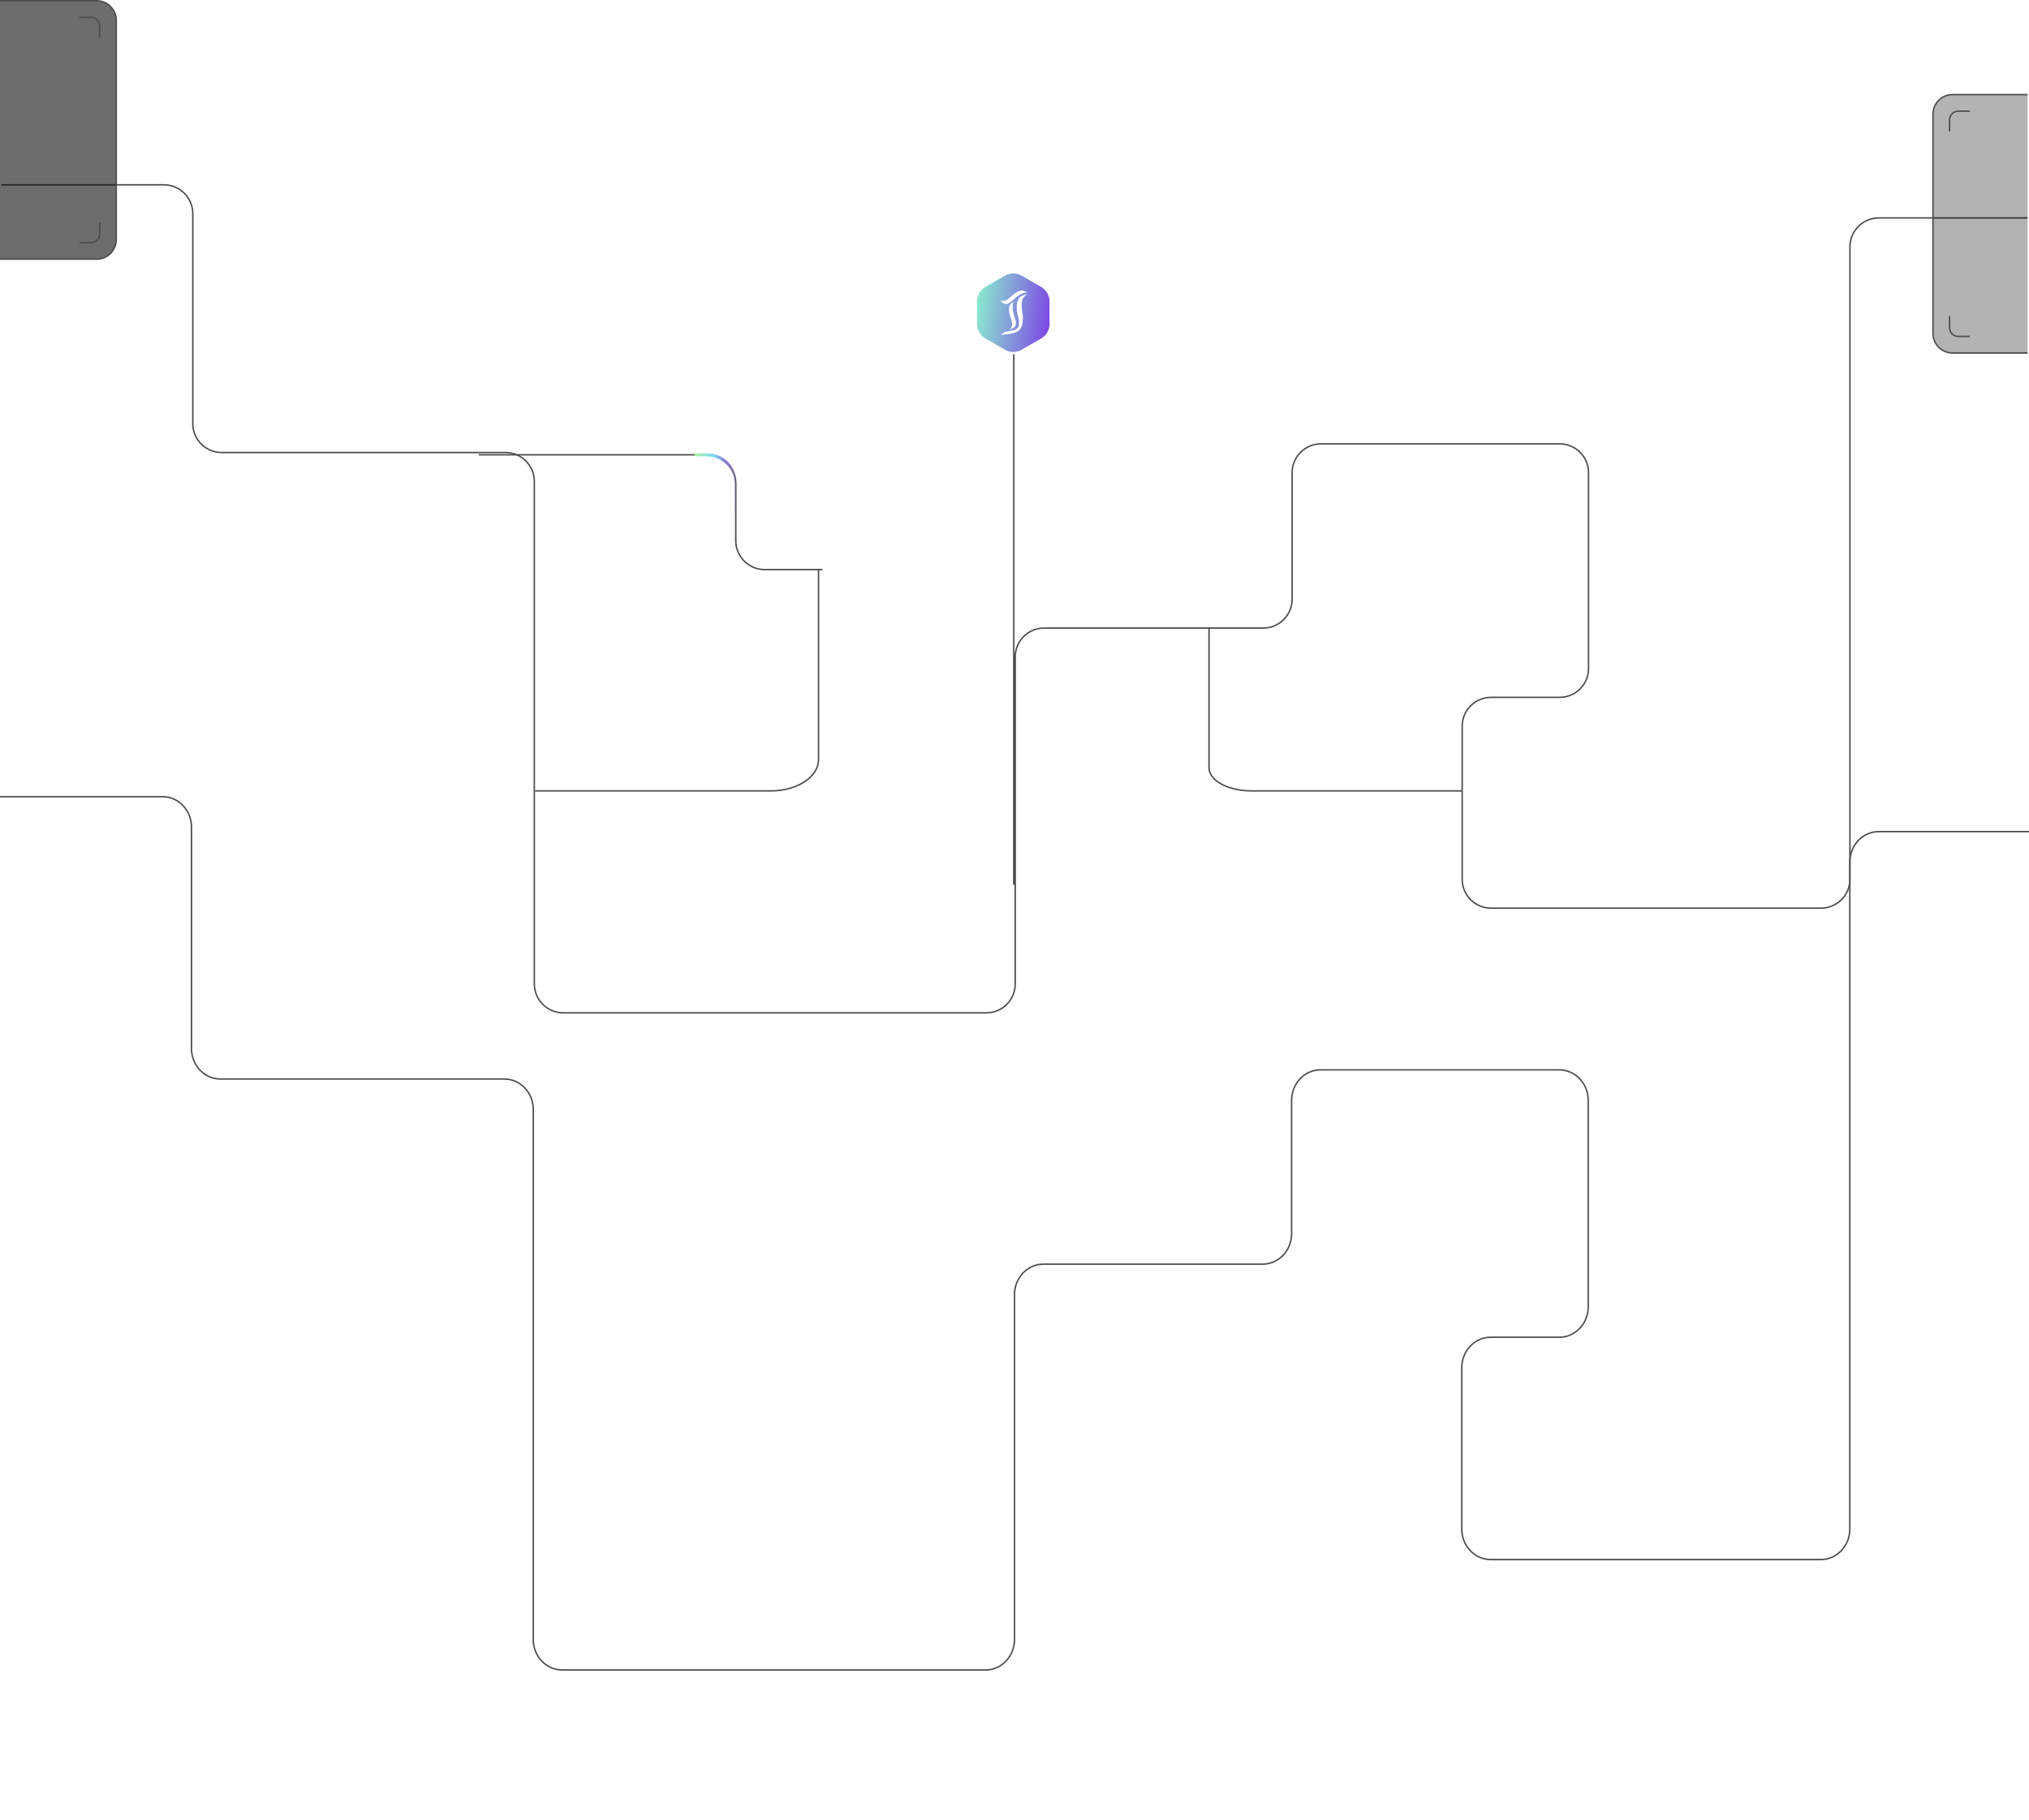 <svg width="1403" height="1259" viewBox="0 0 1403 1259" fill="none" xmlns="http://www.w3.org/2000/svg">
<path d="M1403 575.166H1299.07C1288.03 575.166 1279.09 584.597 1279.09 596.23V1057.58C1279.09 1069.21 1270.14 1078.64 1259.1 1078.64H1030.77C1019.72 1078.64 1010.78 1069.21 1010.78 1057.58V945.943C1010.78 934.31 1019.72 924.88 1030.77 924.88H1078.23C1089.27 924.88 1098.22 915.45 1098.22 903.816V836.412V761.021C1098.22 749.388 1089.27 739.958 1078.23 739.958H913.099C902.061 739.958 893.113 749.388 893.113 761.021V853.263C893.113 864.897 884.166 874.327 873.128 874.327H721.486C710.448 874.327 701.5 883.757 701.5 895.391V1133.94C701.5 1145.57 692.552 1155 681.514 1155H388.723C377.685 1155 368.737 1145.57 368.737 1133.94V767.34C368.737 755.707 359.79 746.277 348.751 746.277H152.391C141.353 746.277 132.406 736.847 132.406 725.213V572.064C132.406 560.43 123.458 551 112.42 551H0" stroke="#4C4C4C" stroke-width="0.999"/>
<g clip-path="url(#clip0_416_10978)">
<path d="M370 547H533.197C551.314 547 566 537.284 566 525.298V445.543V394" stroke="#4C4C4C" stroke-width="0.999"/>
<path d="M1403 150.731H1299.15C1288.11 150.731 1279.18 159.672 1279.18 170.703V608.133C1279.18 619.163 1270.24 628.104 1259.2 628.104H1031.03C1019.99 628.104 1011.06 619.163 1011.06 608.133V502.284C1011.06 491.253 1019.99 482.312 1031.03 482.312H1078.46C1089.5 482.312 1098.43 473.371 1098.43 462.341V398.432V326.95C1098.43 315.92 1089.5 306.978 1078.46 306.978H913.447C902.417 306.978 893.475 315.92 893.475 326.95V414.409C893.475 425.439 884.534 434.381 873.504 434.381H721.97C710.94 434.381 701.999 443.322 701.999 454.352V680.529C701.999 691.56 693.057 700.501 682.027 700.501H389.444C378.414 700.501 369.473 691.56 369.473 680.529V332.941C369.473 321.911 360.532 312.97 349.501 312.97H153.281C142.251 312.97 133.31 304.028 133.31 292.998V147.789C133.31 136.759 124.369 127.818 113.338 127.818H0.999" stroke="#4C4C4C" stroke-width="0.999"/>
<path d="M701 612L701 245" stroke="#4C4C4C" stroke-width="0.999"/>
<path d="M331.028 314.551H488.803C499.833 314.551 508.774 323.493 508.774 334.523V373.967C508.774 384.997 517.716 393.938 528.746 393.938H568.689" stroke="#4C4C4C" stroke-width="0.999"/>
<path d="M481.313 314.551H488.803C499.833 314.551 508.774 323.493 508.774 334.523V353.995" stroke="url(#paint0_linear_416_10978)" stroke-width="1.997" stroke-linecap="round"/>
<g opacity="0.6" filter="url(#filter0_f_416_10978)">
<path d="M481.313 314.551H488.803C499.833 314.551 508.774 323.493 508.774 334.523V353.995" stroke="url(#paint1_linear_416_10978)" stroke-width="1.997" stroke-linecap="round"/>
</g>
<g opacity="0.6" filter="url(#filter1_f_416_10978)">
<path d="M545.722 700.501H597.148" stroke="url(#paint2_linear_416_10978)" stroke-width="1.997" stroke-linecap="round"/>
</g>
<path d="M545.722 700.501H597.148" stroke="url(#paint3_linear_416_10978)" stroke-width="1.997" stroke-linecap="round"/>
<path d="M701 303.567V277.604" stroke="url(#paint4_linear_416_10978)" stroke-width="1.997" stroke-linecap="round"/>
<g opacity="0.6" filter="url(#filter2_f_416_10978)">
<path d="M701 303.567V277.604" stroke="url(#paint5_linear_416_10978)" stroke-width="1.997" stroke-linecap="round"/>
</g>
<g opacity="0.5" filter="url(#filter3_f_416_10978)">
<path d="M701.999 556.207V576.178" stroke="url(#paint6_linear_416_10978)" stroke-width="1.997" stroke-linecap="round"/>
</g>
<path d="M701.999 556.207V576.178" stroke="url(#paint7_linear_416_10978)" stroke-width="1.997" stroke-linecap="round"/>
<path d="M66.825 0.5H-121.746C-129.236 0.5 -135.307 6.571 -135.307 14.06V165.684C-135.307 173.173 -129.236 179.245 -121.746 179.245H66.825C74.314 179.245 80.385 173.173 80.385 165.684V14.06C80.385 6.571 74.314 0.5 66.825 0.5Z" fill="#0C0C0C" fill-opacity="0.6"/>
<path d="M66.825 0.5H-121.746C-129.236 0.5 -135.307 6.571 -135.307 14.06V165.684C-135.307 173.173 -129.236 179.245 -121.746 179.245H66.825C74.314 179.245 80.385 173.173 80.385 165.684V14.06C80.385 6.571 74.314 0.5 66.825 0.5Z" stroke="#4C4C4C" stroke-width="0.999"/>
<path d="M54.922 11.983H62.91C66.219 11.983 68.902 14.665 68.902 17.974V25.963" stroke="#4C4C4C" stroke-width="0.999"/>
<path d="M54.922 167.761H62.91C66.219 167.761 68.902 165.079 68.902 161.769V153.781" stroke="#4C4C4C" stroke-width="0.999"/>
<path d="M1538.72 65.407H1350.15C1342.66 65.407 1336.59 71.478 1336.59 78.967V230.591C1336.59 238.08 1342.66 244.152 1350.15 244.152H1538.72C1546.21 244.152 1552.29 238.08 1552.29 230.591V78.967C1552.29 71.478 1546.21 65.407 1538.72 65.407Z" fill="black" fill-opacity="0.3"/>
<path d="M1538.72 65.407H1350.15C1342.66 65.407 1336.59 71.478 1336.59 78.967V230.591C1336.59 238.08 1342.66 244.152 1350.15 244.152H1538.72C1546.21 244.152 1552.29 238.08 1552.29 230.591V78.967C1552.29 71.478 1546.21 65.407 1538.72 65.407Z" stroke="#4C4C4C" stroke-width="0.999"/>
<path d="M1362.06 76.89H1354.07C1350.76 76.89 1348.08 79.573 1348.08 82.882V90.87" stroke="#4C4C4C" stroke-width="0.999"/>
<path d="M1362.06 232.668H1354.07C1350.76 232.668 1348.08 229.986 1348.08 226.677V218.688" stroke="#4C4C4C" stroke-width="0.999"/>
<path d="M1011 547H865.289C849.113 547 836 539.824 836 530.972V472.067V434" stroke="#4C4C4C" stroke-width="0.999"/>
<path d="M694.845 190.651C698.429 188.581 702.845 188.581 706.429 190.651L719.925 198.443C723.509 200.512 725.717 204.336 725.717 208.475V224.059C725.717 228.197 723.509 232.021 719.925 234.091L706.429 241.883C702.845 243.952 698.429 243.952 694.845 241.883L681.349 234.091C677.765 232.021 675.557 228.197 675.557 224.059V208.475C675.557 204.336 677.765 200.512 681.349 198.443L694.845 190.651Z" fill="white"/>
<path fill-rule="evenodd" clip-rule="evenodd" d="M694.845 190.65C698.429 188.58 702.845 188.58 706.429 190.65L719.925 198.442C723.509 200.511 725.717 204.335 725.717 208.474V224.058C725.717 228.196 723.509 232.02 719.925 234.09L706.429 241.882C702.845 243.951 698.429 243.951 694.845 241.882L681.349 234.09C677.765 232.02 675.557 228.196 675.557 224.058V208.474C675.557 204.335 677.765 200.511 681.349 198.442L694.845 190.65ZM710.195 202.299C706.532 202.394 703.759 204.379 698.357 209.149C695.421 211.261 693.988 210.269 691.515 207.654C693.987 208.543 695.284 208.259 697.455 206.503C704.463 199.868 706.733 200.223 710.195 202.299ZM710.309 203.442C708.264 203.86 706.784 204.311 705.682 205.147C704.58 205.984 703.86 207.205 703.327 209.155L703.327 209.157L703.327 209.158C702.723 213.315 703.048 215.545 704.097 219.445C704.68 222.254 704.852 224.186 704.415 225.564C703.98 226.938 702.938 227.766 701.073 228.363L694.939 229.54L691.937 231.617L698.17 230.945C701.465 230.388 703.763 229.609 705.234 227.828C706.708 226.043 707.346 223.258 707.337 218.703C707.337 218.701 707.337 218.7 707.336 218.698C706.473 213.929 706.217 210.728 706.679 208.419C707.14 206.113 708.317 204.695 710.33 203.495L710.32 203.468L710.309 203.442ZM700.893 208.645L700.931 208.553L700.85 208.61C699.204 209.77 698.064 210.836 697.743 212.75C697.423 214.661 697.919 217.411 699.526 221.937C699.887 223.277 700 224.266 699.8 225.154C699.6 226.043 699.086 226.836 698.183 227.781L698.214 227.828C699.903 227.229 701.126 226.7 701.833 225.876C702.542 225.049 702.726 223.931 702.356 222.166L702.356 222.164L702.356 222.163C700.191 215.321 699.506 212.008 700.893 208.645Z" fill="url(#paint8_linear_416_10978)"/>
</g>
<defs>
<filter id="filter0_f_416_10978" x="468.332" y="301.57" width="53.424" height="65.407" filterUnits="userSpaceOnUse" color-interpolation-filters="sRGB">
<feFlood flood-opacity="0" result="BackgroundImageFix"/>
<feBlend mode="normal" in="SourceGraphic" in2="BackgroundImageFix" result="shape"/>
<feGaussianBlur stdDeviation="5.991" result="effect1_foregroundBlur_416_10978"/>
</filter>
<filter id="filter1_f_416_10978" x="532.74" y="687.519" width="77.39" height="25.963" filterUnits="userSpaceOnUse" color-interpolation-filters="sRGB">
<feFlood flood-opacity="0" result="BackgroundImageFix"/>
<feBlend mode="normal" in="SourceGraphic" in2="BackgroundImageFix" result="shape"/>
<feGaussianBlur stdDeviation="5.991" result="effect1_foregroundBlur_416_10978"/>
</filter>
<filter id="filter2_f_416_10978" x="688.019" y="264.623" width="25.963" height="51.926" filterUnits="userSpaceOnUse" color-interpolation-filters="sRGB">
<feFlood flood-opacity="0" result="BackgroundImageFix"/>
<feBlend mode="normal" in="SourceGraphic" in2="BackgroundImageFix" result="shape"/>
<feGaussianBlur stdDeviation="5.991" result="effect1_foregroundBlur_416_10978"/>
</filter>
<filter id="filter3_f_416_10978" x="689.017" y="543.225" width="25.963" height="45.934" filterUnits="userSpaceOnUse" color-interpolation-filters="sRGB">
<feFlood flood-opacity="0" result="BackgroundImageFix"/>
<feBlend mode="normal" in="SourceGraphic" in2="BackgroundImageFix" result="shape"/>
<feGaussianBlur stdDeviation="5.991" result="effect1_foregroundBlur_416_10978"/>
</filter>
<linearGradient id="paint0_linear_416_10978" x1="510.374" y1="-158.774" x2="479.542" y2="-158.822" gradientUnits="userSpaceOnUse">
<stop stop-color="#8D77CC" stop-opacity="0"/>
<stop offset="0.255" stop-color="#8D77CC"/>
<stop offset="0.507" stop-color="#7BD5FB"/>
<stop offset="1" stop-color="#B2F79C"/>
</linearGradient>
<linearGradient id="paint1_linear_416_10978" x1="510.374" y1="-158.774" x2="479.542" y2="-158.822" gradientUnits="userSpaceOnUse">
<stop stop-color="#8D77CC" stop-opacity="0"/>
<stop offset="0.255" stop-color="#8D77CC"/>
<stop offset="0.507" stop-color="#7BD5FB"/>
<stop offset="1" stop-color="#B2F79C"/>
</linearGradient>
<linearGradient id="paint2_linear_416_10978" x1="-nan" y1="-nan" x2="-nan" y2="-nan" gradientUnits="userSpaceOnUse">
<stop stop-color="#8D77CC" stop-opacity="0"/>
<stop offset="0.255" stop-color="#8D77CC"/>
<stop offset="0.507" stop-color="#7BD5FB"/>
<stop offset="1" stop-color="#B2F79C"/>
</linearGradient>
<linearGradient id="paint3_linear_416_10978" x1="-nan" y1="-nan" x2="-nan" y2="-nan" gradientUnits="userSpaceOnUse">
<stop stop-color="#8D77CC" stop-opacity="0"/>
<stop offset="0.255" stop-color="#8D77CC"/>
<stop offset="0.507" stop-color="#7BD5FB"/>
<stop offset="1" stop-color="#B2F79C"/>
</linearGradient>
<linearGradient id="paint4_linear_416_10978" x1="-nan" y1="-nan" x2="-nan" y2="-nan" gradientUnits="userSpaceOnUse">
<stop stop-color="#8D77CC" stop-opacity="0"/>
<stop offset="0.23" stop-color="#8D77CC"/>
<stop offset="0.507" stop-color="#7BD5FB"/>
<stop offset="1" stop-color="#B2F79C"/>
</linearGradient>
<linearGradient id="paint5_linear_416_10978" x1="-nan" y1="-nan" x2="-nan" y2="-nan" gradientUnits="userSpaceOnUse">
<stop stop-color="#8D77CC" stop-opacity="0"/>
<stop offset="0.23" stop-color="#8D77CC"/>
<stop offset="0.507" stop-color="#7BD5FB"/>
<stop offset="1" stop-color="#B2F79C"/>
</linearGradient>
<linearGradient id="paint6_linear_416_10978" x1="-nan" y1="-nan" x2="-nan" y2="-nan" gradientUnits="userSpaceOnUse">
<stop stop-color="#8D77CC" stop-opacity="0"/>
<stop offset="0.255" stop-color="#8D77CC"/>
<stop offset="0.507" stop-color="#7BD5FB"/>
<stop offset="1" stop-color="#B2F79C"/>
</linearGradient>
<linearGradient id="paint7_linear_416_10978" x1="-nan" y1="-nan" x2="-nan" y2="-nan" gradientUnits="userSpaceOnUse">
<stop stop-color="#8D77CC" stop-opacity="0"/>
<stop offset="0.23" stop-color="#8D77CC"/>
<stop offset="0.507" stop-color="#7BD5FB"/>
<stop offset="1" stop-color="#B2F79C"/>
</linearGradient>
<linearGradient id="paint8_linear_416_10978" x1="677.647" y1="199.965" x2="732.479" y2="206.995" gradientUnits="userSpaceOnUse">
<stop stop-color="#8AE6CF"/>
<stop offset="1" stop-color="#7C3AE7"/>
</linearGradient>
<clipPath id="clip0_416_10978">
<rect width="1402" height="713.982" fill="white"/>
</clipPath>
</defs>
</svg>
